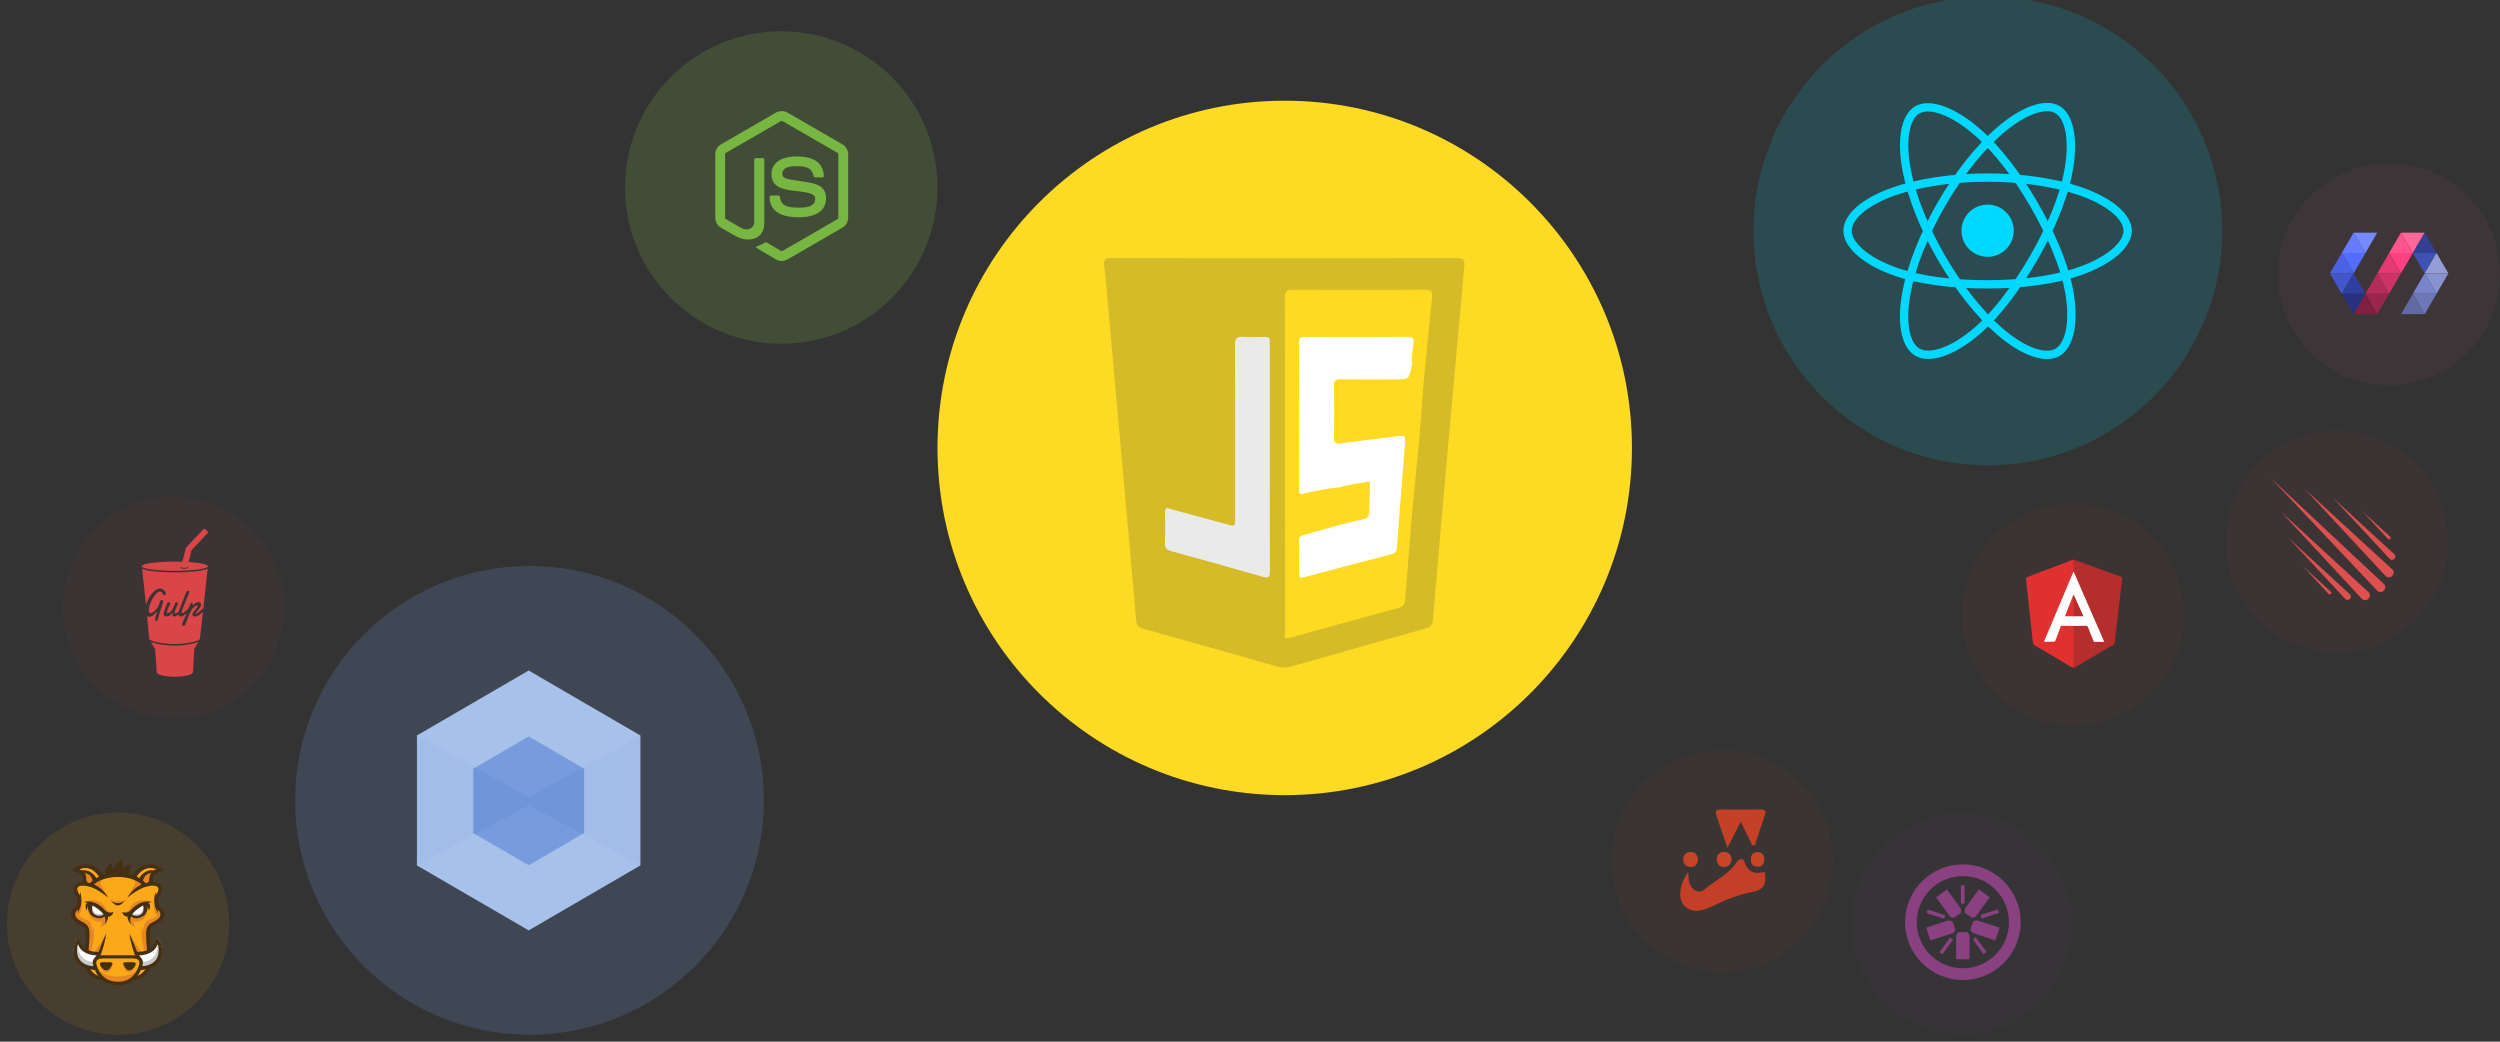 <?xml version="1.0" encoding="UTF-8" standalone="no"?>
<svg width="720px" height="300px" viewBox="0 0 720 300" version="1.1" xmlns="http://www.w3.org/2000/svg" xmlns:xlink="http://www.w3.org/1999/xlink" xmlns:sketch="http://www.bohemiancoding.com/sketch/ns">
    <rect x="0" y="0" width="720" height="300" fill="#333333" stroke="none"/>
    <!-- Generator: Sketch 3.4.4 (17249) - http://www.bohemiancoding.com/sketch -->
    <title>tech-logos</title>
    <desc>Created with Sketch.</desc>
    <defs></defs>
    <g id="About" stroke="none" stroke-width="1" fill="none" fill-rule="evenodd" sketch:type="MSPage">
        <g id="tech-logos" sketch:type="MSArtboardGroup">
            <g id="node" sketch:type="MSLayerGroup" transform="translate(180, 9)" fill="#78B642">
                <circle id="Oval-51" fill-opacity="0.2" sketch:type="MSShapeGroup" cx="45" cy="45" r="45"></circle>
                <g id="Fill-7-+-Fill-8" transform="translate(26, 23)" sketch:type="MSShapeGroup">
                    <path d="M19.133,43.159 C18.555,43.159 17.98,43.009 17.475,42.715 L12.194,39.591 C11.405,39.15 11.79,38.994 12.05,38.903 C13.103,38.538 13.315,38.454 14.438,37.818 C14.555,37.752 14.71,37.776 14.831,37.847 L18.887,40.256 C19.035,40.338 19.242,40.338 19.378,40.256 L35.193,31.127 C35.341,31.042 35.435,30.874 35.435,30.699 L35.435,12.446 C35.435,12.269 35.341,12.1 35.19,12.01 L19.38,2.89 C19.234,2.804 19.04,2.804 18.892,2.89 L3.086,12.013 C2.933,12.1 2.836,12.273 2.836,12.446 L2.836,30.699 C2.836,30.874 2.933,31.038 3.085,31.122 L7.418,33.624 C9.769,34.8 11.209,33.416 11.209,32.025 L11.209,14.003 C11.209,13.749 11.414,13.549 11.668,13.549 L13.674,13.549 C13.924,13.549 14.131,13.749 14.131,14.003 L14.131,32.025 C14.131,35.163 12.424,36.962 9.449,36.962 C8.534,36.962 7.815,36.962 5.806,35.972 L1.658,33.584 C0.633,32.992 0,31.884 0,30.699 L0,12.446 C0,11.261 0.633,10.153 1.658,9.564 L17.475,0.425 C18.475,-0.142 19.805,-0.142 20.798,0.425 L36.613,9.564 C37.638,10.156 38.274,11.261 38.274,12.446 L38.274,30.699 C38.274,31.884 37.638,32.988 36.613,33.584 L20.798,42.715 C20.292,43.009 19.719,43.159 19.133,43.159" id="Fill-7"></path>
                    <path d="M24.019,30.585 C17.097,30.585 15.647,27.407 15.647,24.743 C15.647,24.489 15.851,24.287 16.104,24.287 L18.15,24.287 C18.378,24.287 18.568,24.451 18.604,24.675 C18.912,26.756 19.834,27.807 24.019,27.807 C27.35,27.807 28.769,27.054 28.769,25.285 C28.769,24.266 28.366,23.51 23.189,23.003 C18.861,22.575 16.185,21.619 16.185,18.156 C16.185,14.965 18.875,13.062 23.384,13.062 C28.451,13.062 30.958,14.821 31.275,18.595 C31.287,18.724 31.242,18.849 31.156,18.946 C31.068,19.037 30.947,19.092 30.821,19.092 L28.767,19.092 C28.555,19.092 28.366,18.94 28.323,18.734 C27.831,16.544 26.633,15.844 23.384,15.844 C19.746,15.844 19.324,17.111 19.324,18.061 C19.324,19.212 19.823,19.547 24.734,20.196 C29.594,20.839 31.903,21.748 31.903,25.164 C31.903,28.611 29.029,30.585 24.019,30.585" id="Fill-8"></path>
                </g>
            </g>
            <g id="react" sketch:type="MSLayerGroup" transform="translate(505, -1)">
                <circle id="Oval-51" fill-opacity="0.15" fill="#00D8FF" sketch:type="MSShapeGroup" cx="67.5" cy="67.5" r="67.5"></circle>
                <g id="Layer_2" transform="translate(27, 31.5)" sketch:type="MSShapeGroup">
                    <ellipse id="Oval" fill="#00D8FF" cx="40.429" cy="35.944" rx="7.525" ry="7.525"></ellipse>
                    <path d="M40.429,20.644 C50.533,20.644 59.919,22.094 66.995,24.53 C75.522,27.466 80.764,31.915 80.764,35.944 C80.764,40.143 75.208,44.87 66.052,47.903 C59.129,50.197 50.02,51.394 40.429,51.394 C30.596,51.394 21.285,50.27 14.286,47.878 C5.429,44.851 0.094,40.063 0.094,35.944 C0.094,31.948 5.1,27.533 13.506,24.602 C20.61,22.125 30.227,20.644 40.429,20.644 L40.429,20.644 Z" id="Shape" stroke="#00D8FF" stroke-width="2.4"></path>
                    <path d="M27.11,28.338 C32.158,19.586 38.103,12.18 43.748,7.266 C50.551,1.346 57.024,-0.972 60.515,1.041 C64.152,3.138 65.471,10.313 63.525,19.76 C62.053,26.903 58.54,35.392 53.748,43.7 C48.836,52.218 43.211,59.723 37.642,64.591 C30.595,70.751 23.782,72.98 20.214,70.923 C16.752,68.926 15.428,62.385 17.089,53.638 C18.492,46.247 22.014,37.176 27.11,28.338 L27.11,28.338 Z" id="Shape" stroke="#00D8FF" stroke-width="2.4"></path>
                    <path d="M27.123,43.722 C22.061,34.978 18.613,26.129 17.176,18.784 C15.445,9.934 16.669,3.168 20.156,1.149 C23.79,-0.954 30.664,1.486 37.877,7.89 C43.33,12.732 48.93,20.016 53.735,28.316 C58.662,36.826 62.355,45.447 63.791,52.703 C65.608,61.885 64.137,68.901 60.573,70.964 C57.114,72.967 50.785,70.847 44.037,65.04 C38.335,60.133 32.235,52.552 27.123,43.722 L27.123,43.722 Z" id="Shape" stroke="#00D8FF" stroke-width="2.4"></path>
                </g>
            </g>
            <g id="js" sketch:type="MSLayerGroup" transform="translate(270, 29)">
                <circle id="Oval-51" fill="#FDDA23" sketch:type="MSShapeGroup" cx="100" cy="100" r="100"></circle>
                <g id="js-logo" transform="translate(47.778, 44.444)" sketch:type="MSShapeGroup">
                    <path d="M52.046,0.914 C68.597,0.916 85.147,0.944 101.697,0.878 C103.528,0.87 104.13,1.242 103.948,3.218 C101.657,28.167 99.439,53.124 97.22,78.08 C96.46,86.624 95.732,95.172 95.022,103.721 C94.75,106.994 94.787,106.979 91.6,107.877 C79.07,111.411 66.54,114.946 54.022,118.521 C52.666,118.908 51.422,118.911 50.062,118.523 C37.219,114.855 24.366,111.216 11.499,107.629 C10.127,107.246 9.555,106.668 9.428,105.17 C8.329,92.213 7.129,79.265 5.968,66.313 C4.49,49.835 3.025,33.356 1.548,16.878 C1.135,12.267 0.772,7.651 0.239,3.054 C0.041,1.35 0.435,0.866 2.192,0.873 C18.81,0.939 35.428,0.912 52.046,0.914" id="Fill-4" fill="#D6BB29"></path>
                    <path d="M52.305,60.286 C52.305,44.279 52.337,28.271 52.263,12.264 C52.254,10.426 52.789,9.994 54.556,10.004 C67.239,10.078 79.923,10.081 92.606,10.002 C94.432,9.991 94.802,10.679 94.64,12.27 C93.814,20.412 92.979,28.554 92.239,36.705 C91.738,42.234 91.451,47.783 90.955,53.312 C90.357,59.981 89.6,66.635 88.988,73.303 C88.506,78.561 88.141,83.831 87.722,89.095 C87.449,92.537 87.162,95.977 86.902,99.42 C86.815,100.585 86.265,101.272 85.122,101.584 C74.634,104.448 64.145,107.31 53.672,110.231 C51.596,110.81 52.334,109.277 52.332,108.513 C52.296,93.391 52.305,78.269 52.305,63.147 L52.305,60.286" id="Fill-6" fill="#FEDA22"></path>
                    <path d="M18.537,72.937 C24.161,74.462 29.785,75.98 35.406,77.514 C37.95,78.208 37.949,78.221 37.949,75.57 C37.95,59.015 37.983,42.46 37.904,25.906 C37.894,23.976 38.458,23.426 40.303,23.564 C42.395,23.72 44.507,23.627 46.609,23.589 C47.555,23.572 48.015,23.91 47.924,24.894 C47.893,25.232 47.92,25.575 47.92,25.916 C47.92,47.58 47.895,69.245 47.964,90.908 C47.97,92.887 47.493,93.139 45.701,92.62 C37.039,90.113 28.349,87.698 19.651,85.317 C18.273,84.941 17.628,84.416 17.715,82.844 C17.864,80.127 17.741,77.396 17.768,74.672 C17.774,74.095 17.513,73.432 18.108,72.961 C18.516,76.47 18.382,79.985 18.319,83.224 C18.636,79.988 18.068,76.447 18.537,72.937" id="Fill-8" fill="#EAEAEA"></path>
                    <path id="Fill-10" fill="#D2B82A" d="M51.848,10.584 L51.848,109.655 C51.78,109.655 51.712,109.655 51.645,109.655 L51.645,10.501 L51.848,10.584 Z"></path>
                    <path d="M18.537,72.937 C19.495,73.648 18.499,74.353 18.486,75.057 C18.441,77.664 19.032,80.264 18.555,82.879 C18.475,83.323 18.746,83.831 18.538,84.33 C17.987,80.567 18.204,76.754 18.108,72.961 C18.234,72.644 18.38,72.7 18.537,72.937" id="Fill-12" fill="#EBECF0"></path>
                    <path d="M68.467,66.821 C64.654,67.209 60.9,67.926 57.182,68.844 C56.596,69.313 56.342,68.934 56.159,68.428 C55.897,67.706 55.98,66.948 55.98,66.204 C55.975,52.806 55.974,39.409 55.979,26.011 C55.979,23.335 55.99,23.334 58.658,23.334 C68.275,23.333 77.891,23.381 87.506,23.291 C89.259,23.275 89.778,23.841 89.561,25.476 C89.287,27.542 89.322,29.644 88.885,31.694 C88.852,31.754 88.803,31.811 88.791,31.875 C88.047,35.828 88.047,35.828 83.851,35.828 C78.628,35.828 73.404,35.866 68.181,35.802 C66.851,35.786 66.414,36.196 66.432,37.547 C66.499,42.587 66.499,47.63 66.434,52.671 C66.416,54.07 66.881,54.44 68.221,54.261 C73.595,53.543 78.979,52.896 84.36,52.231 C86.998,51.905 87.048,51.916 86.851,54.489 C86.086,64.468 85.27,74.442 84.523,84.423 C84.441,85.525 83.963,85.923 82.973,86.179 C74.571,88.35 66.175,90.547 57.792,92.79 C56.691,93.084 56.318,92.883 56.334,91.724 C56.376,88.59 56.391,85.455 56.327,82.322 C56.304,81.154 56.907,80.844 57.864,80.586 C61.457,79.618 65.032,78.581 68.614,77.571 C70.422,76.852 72.328,76.485 74.217,76.083 C75.464,75.818 76.147,75.306 76.334,73.907 C76.571,72.135 76.454,70.375 76.549,68.612 C76.588,67.887 76.293,67.117 76.784,66.44 C76.78,66.171 76.776,65.903 76.773,65.635 C74.848,65.399 73.029,66.099 71.174,66.385 C70.284,66.522 69.33,66.461 68.467,66.821" id="Fill-14" fill="#FEFEFE"></path>
                    <path d="M88.885,31.694 C88.776,29.647 89.019,27.621 89.305,25.606 C89.508,24.182 89.224,23.554 87.556,23.568 C77.741,23.646 67.926,23.625 58.11,23.584 C56.845,23.578 56.321,23.862 56.325,25.267 C56.371,39.271 56.352,53.276 56.354,67.28 C56.354,67.943 56.195,68.702 57.181,68.844 C56.495,69.649 56.149,69.312 55.952,68.474 C55.67,67.966 55.783,67.411 55.783,66.877 C55.777,52.963 55.777,39.048 55.783,25.134 C55.784,24.601 55.661,24.044 55.967,23.542 C56.492,22.907 57.218,23.132 57.868,23.131 C67.832,23.118 77.796,23.161 87.759,23.085 C89.415,23.072 89.872,23.606 89.791,25.184 C89.678,27.389 89.757,29.602 88.885,31.694" id="Fill-16" fill="#FEDB27"></path>
                    <path id="Fill-18" fill="#FED915" d="M55.967,23.542 C55.962,38.52 55.958,53.497 55.953,68.474 C55.303,67.863 55.581,67.068 55.581,66.356 C55.564,52.789 55.564,39.222 55.58,25.654 C55.581,24.943 55.305,24.146 55.967,23.542"></path>
                    <path d="M67.368,36.251 L87.849,36.251 C87.85,36.508 87.85,36.766 87.851,37.023 L67.374,37.023 C67.144,36.768 67.138,36.51 67.368,36.251" id="Fill-20" fill="#FED917"></path>
                    <path d="M76.784,66.44 C76.702,69.016 76.62,71.593 76.536,74.17 C76.508,75.032 76.35,75.748 75.305,75.977 C73.066,76.466 70.843,77.034 68.613,77.571 C70.227,76.319 72.26,76.397 74.093,75.848 C75.195,75.517 75.846,75.176 76.029,73.761 C76.256,72.005 76.25,70.267 76.336,68.52 C76.371,67.81 76.06,67.006 76.784,66.44" id="Fill-22" fill="#FEDB2D"></path>
                    <path id="Fill-24" fill="#FDD80D" d="M67.368,36.251 C67.37,36.508 67.372,36.766 67.374,37.023 L67.374,53.672 C66.919,53.611 66.974,53.085 66.974,52.619 C66.969,47.457 66.971,42.295 66.971,37.133 C66.972,36.78 67.06,36.466 67.368,36.251"></path>
                    <path id="Fill-26" fill="#FED914" d="M55.67,92.605 L55.67,81.268 C55.726,81.268 55.782,81.267 55.838,81.266 L55.838,92.602 C55.782,92.603 55.726,92.604 55.67,92.605"></path>
                    <path d="M68.467,66.821 C70.964,65.983 73.594,65.803 76.153,65.265 C76.439,65.205 76.666,65.342 76.773,65.635 C74.014,66.098 71.304,66.911 68.467,66.821" id="Fill-28" fill="#FEDB2D"></path>
                    <path id="Fill-30" fill="#EBEDF5" d="M38.58,77.797 L38.58,24.371 L38.783,24.371 L38.783,77.821 C38.716,77.813 38.648,77.805 38.58,77.797"></path>
                </g>
            </g>
            <g id="angular" sketch:type="MSLayerGroup" transform="translate(565, 145)">
                <circle id="Oval-51" fill-opacity="0.05" fill="#E13030" sketch:type="MSShapeGroup" cx="32" cy="32" r="32"></circle>
                <g id="Angular-Copy" transform="translate(18.489, 15.644)" sketch:type="MSShapeGroup">
                    <path d="M13.686,0.523 C14.957,0.896 16.183,1.4 17.428,1.849 C20.833,3.077 24.233,4.318 27.635,5.553 C27.641,5.603 27.646,5.652 27.652,5.702 C27.673,5.749 27.683,5.799 27.682,5.851 C27.675,6.832 27.491,7.796 27.39,8.767 C27.274,9.881 27.127,10.992 26.994,12.103 C26.831,13.458 26.686,14.815 26.511,16.168 C26.452,16.623 26.396,17.08 26.368,17.54 C26.225,18.374 26.157,19.218 26.057,20.057 C25.927,21.153 25.795,22.25 25.668,23.346 C25.626,23.702 25.603,24.06 25.546,24.415 C25.505,24.672 25.432,24.886 25.212,25.032 C23.441,26.022 21.707,27.077 19.96,28.111 C19.53,28.365 19.097,28.616 18.67,28.877 C17.236,29.699 15.822,30.554 14.401,31.397 C14.242,31.492 14.085,31.589 13.911,31.656 C13.752,31.716 13.631,31.694 13.585,31.505 C13.542,31.319 13.549,31.131 13.549,30.944 C13.548,27.412 13.548,23.88 13.549,20.348 C13.549,20.146 13.537,19.944 13.593,19.747 C13.675,19.521 13.873,19.525 14.056,19.523 C15.141,19.515 16.225,19.525 17.31,19.517 C17.672,19.515 17.844,19.709 17.971,20.017 C18.452,21.189 18.923,22.365 19.397,23.539 C19.624,24.102 19.622,24.104 20.204,24.105 C20.76,24.106 21.317,24.108 21.873,24.104 C22.325,24.102 22.355,24.061 22.166,23.635 C21.482,22.096 20.816,20.55 20.142,19.007 C18.812,15.961 17.48,12.915 16.154,9.867 C15.367,8.059 14.569,6.257 13.792,4.445 C13.73,4.299 13.668,4.154 13.617,4.003 C13.488,2.934 13.565,1.862 13.569,0.792 C13.57,0.69 13.614,0.598 13.686,0.523" id="Fill-31" fill="#B52D2D"></path>
                    <path d="M13.686,19.628 C13.686,23.635 13.686,27.642 13.685,31.648 C13.651,31.676 13.613,31.688 13.569,31.684 C12.715,31.318 11.959,30.776 11.158,30.315 C9.442,29.327 7.76,28.28 6.035,27.306 C4.945,26.635 3.839,25.99 2.737,25.34 C2.505,25.203 2.253,25.097 2.073,24.882 C1.892,24.037 1.856,23.175 1.751,22.321 C1.566,20.826 1.427,19.325 1.263,17.827 C1.131,16.629 1.002,15.43 0.878,14.23 C0.732,12.803 0.553,11.378 0.407,9.951 C0.269,8.609 0.078,7.272 0.011,5.923 C0.002,5.842 0.021,5.768 0.069,5.702 C1.298,5.137 2.582,4.713 3.842,4.23 C6.967,3.032 10.098,1.851 13.226,0.661 C13.33,0.622 13.429,0.565 13.53,0.516 C13.582,0.518 13.634,0.52 13.686,0.523 C13.686,1.529 13.685,2.534 13.686,3.54 C13.686,3.712 13.664,3.887 13.763,4.043 C12.144,7.874 10.536,11.71 8.92,15.542 C7.801,18.195 6.695,20.853 5.565,23.501 C5.531,23.58 5.502,23.662 5.468,23.741 C5.35,24.009 5.447,24.095 5.722,24.11 C6.495,24.15 7.258,23.995 8.028,24.01 C8.298,24.016 8.375,23.802 8.452,23.593 C8.891,22.405 9.357,21.226 9.783,20.033 C9.915,19.665 10.109,19.505 10.502,19.513 C11.415,19.532 12.328,19.517 13.242,19.521 C13.396,19.522 13.559,19.502 13.686,19.628" id="Fill-39" fill="#E13030"></path>
                    <path d="M13.686,19.628 C12.56,19.62 11.434,19.621 10.308,19.598 C10.048,19.593 10.007,19.76 9.942,19.933 C9.459,21.222 8.97,22.51 8.499,23.803 C8.415,24.035 8.319,24.154 8.057,24.156 C7.216,24.161 6.375,24.171 5.536,24.218 C5.067,24.245 5.225,24.02 5.321,23.794 C6.751,20.397 8.182,17.001 9.612,13.605 C10.909,10.526 12.205,7.447 13.508,4.37 C13.561,4.247 13.527,4.029 13.763,4.043 C14.495,5.74 15.22,7.439 15.958,9.133 C18.071,13.982 20.189,18.828 22.304,23.676 C22.372,23.831 22.432,23.991 22.52,24.21 C21.549,24.21 20.618,24.209 19.687,24.21 C19.487,24.211 19.48,24.036 19.431,23.915 C18.911,22.641 18.379,21.372 17.892,20.085 C17.744,19.696 17.546,19.583 17.149,19.595 C15.995,19.63 14.84,19.62 13.686,19.628" id="Fill-45" fill="#FEFEFE"></path>
                    <path d="M13.686,10.641 C14.064,11.176 14.261,11.801 14.534,12.389 C15.211,13.85 15.869,15.321 16.563,16.85 L13.686,16.85 C13.539,16.701 13.551,16.508 13.55,16.323 C13.545,14.696 13.546,13.069 13.55,11.443 C13.551,11.17 13.585,10.898 13.686,10.641" id="Fill-81" fill="#B52D2D"></path>
                    <path d="M13.686,10.641 C13.686,12.711 13.686,14.78 13.686,16.85 L11.214,16.85 C11.528,16.044 11.833,15.261 12.139,14.477 C12.6,13.291 13.06,12.104 13.528,10.92 C13.566,10.824 13.554,10.686 13.686,10.641" id="Fill-83" fill="#E13030"></path>
                </g>
            </g>
            <g id="polymer" sketch:type="MSLayerGroup" transform="translate(656, 47)">
                <circle id="Oval-51" fill-opacity="0.05" fill="#FF538E" sketch:type="MSShapeGroup" cx="32" cy="32" r="32"></circle>
                <g id="logo" transform="translate(15, 20)" sketch:type="MSShapeGroup">
                    <g id="Layer_1">
                        <path d="M20.48,0 L23.893,5.867 L27.307,0 L20.48,0 Z" id="Shape" fill="#FF669A"></path>
                        <path d="M17.067,5.867 L20.48,0 L23.893,5.867 L17.067,5.867 Z" id="Shape" fill="#FF538E"></path>
                        <path d="M17.067,5.867 L20.48,11.733 L23.893,5.867 L17.067,5.867 Z" id="Shape" fill="#FF4081"></path>
                        <path d="M13.653,11.733 L17.067,5.867 L20.48,11.733 L13.653,11.733 Z" id="Shape" fill="#E53974"></path>
                        <path d="M13.653,11.733 L17.067,17.6 L20.48,11.733 L13.653,11.733 Z" id="Shape" fill="#CC3367"></path>
                        <path d="M10.24,17.6 L13.653,11.733 L17.067,17.6 L10.24,17.6 Z" id="Shape" fill="#B22D5A"></path>
                        <path d="M10.24,17.6 L13.653,23.467 L17.067,17.6 L10.24,17.6 Z" id="Shape" fill="#99264D"></path>
                        <path d="M6.827,23.467 L10.24,17.6 L13.653,23.467 L6.827,23.467 Z" id="Shape" fill="#7F2040"></path>
                        <path d="M6.827,0 L10.24,5.867 L13.653,0 L6.827,0 Z" id="Shape" fill="#758AFE"></path>
                        <path d="M3.413,5.867 L6.827,0 L10.24,5.867 L3.413,5.867 Z" id="Shape" fill="#657CFE"></path>
                        <path d="M3.413,5.867 L6.827,11.733 L10.24,5.867 L3.413,5.867 Z" id="Shape" fill="#536DFE"></path>
                        <path d="M0,11.733 L3.413,5.867 L6.827,11.733 L0,11.733 Z" id="Shape" fill="#4B62E4"></path>
                        <path d="M0,11.733 L3.413,17.6 L6.827,11.733 L0,11.733 Z" id="Shape" fill="#4257CB"></path>
                        <path d="M10.24,17.6 L6.827,11.733 L3.413,17.6 L10.24,17.6 Z" id="Shape" fill="#303F9F"></path>
                        <path d="M10.24,17.6 L6.827,23.467 L3.413,17.6 L10.24,17.6 Z" id="Shape" fill="#26327F"></path>
                        <path d="M30.72,5.867 L27.307,0 L23.893,5.867 L30.72,5.867 Z" id="Shape" fill="#324191"></path>
                        <path d="M30.72,5.867 L27.307,11.733 L23.893,5.867 L30.72,5.867 Z" id="Shape" fill="#3F51B5"></path>
                        <path d="M27.307,11.733 L30.72,5.867 L34.133,11.733 L27.307,11.733 Z" id="Shape" fill="#949ED5"></path>
                        <path d="M27.307,11.733 L30.72,17.6 L34.133,11.733 L27.307,11.733 Z" id="Shape" fill="#8792D0"></path>
                        <path d="M23.893,17.6 L27.307,11.733 L30.72,17.6 L23.893,17.6 Z" id="Shape" fill="#7986CB"></path>
                        <path d="M23.893,17.6 L27.307,23.467 L30.72,17.6 L23.893,17.6 Z" id="Shape" fill="#6D78B6"></path>
                        <path d="M20.48,23.467 L23.893,17.6 L27.307,23.467 L20.48,23.467 Z" id="Shape" fill="#616BA2"></path>
                    </g>
                </g>
            </g>
            <g id="meteor" sketch:type="MSLayerGroup" transform="translate(641, 124)" fill="#DE4F4F">
                <circle id="Oval-51" fill-opacity="0.05" sketch:type="MSShapeGroup" cx="32" cy="32" r="32"></circle>
                <g id="logo" transform="translate(12.8, 13.511)" sketch:type="MSShapeGroup">
                    <g id="meteor-logo">
                        <g id="svg2">
                            <g id="g6" transform="translate(0.162, 0.162)">
                                <path d="M0.062,0.061 L30.757,32.539 C30.757,32.539 31.803,33.276 32.603,32.417 C33.402,31.557 32.787,30.698 32.787,30.698 L0.062,0.061 L0.062,0.061 L0.062,0.061 Z" id="path8"></path>
                                <path d="M9.781,3.131 L33.156,28.303 C33.156,28.303 34.202,29.04 35.002,28.18 C35.801,27.321 35.186,26.461 35.186,26.461 L9.781,3.131 L9.781,3.131 L9.781,3.131 Z" id="path10"></path>
                                <path d="M2.953,9.7 L26.328,34.873 C26.328,34.873 27.374,35.609 28.174,34.75 C28.973,33.89 28.358,33.031 28.358,33.031 L2.953,9.7 L2.953,9.7 L2.953,9.7 Z" id="path12"></path>
                                <path d="M17.997,5.771 L34.328,23.357 C34.328,23.357 35.059,23.872 35.618,23.272 C36.176,22.671 35.746,22.071 35.746,22.071 L17.997,5.771 L17.997,5.771 L17.997,5.771 Z" id="path14"></path>
                                <path d="M5.202,17.313 L21.533,34.9 C21.533,34.9 22.264,35.414 22.823,34.814 C23.381,34.213 22.951,33.613 22.951,33.613 L5.202,17.313 L5.202,17.313 L5.202,17.313 Z" id="path16"></path>
                                <path d="M26.39,9.578 L33.791,17.573 C33.791,17.573 34.153,17.814 34.429,17.532 C34.706,17.251 34.493,16.97 34.493,16.97 L26.39,9.578 L26.39,9.578 L26.39,9.578 Z" id="path18"></path>
                                <path d="M9.289,25.418 L16.69,33.413 C16.69,33.413 17.052,33.654 17.328,33.372 C17.605,33.091 17.392,32.81 17.392,32.81 L9.289,25.418 L9.289,25.418 L9.289,25.418 Z" id="path20"></path>
                            </g>
                        </g>
                    </g>
                </g>
            </g>
            <g id="webpack" sketch:type="MSLayerGroup" transform="translate(85, 163)">
                <circle id="Oval-51" fill-opacity="0.2" fill="#6F95DB" sketch:type="MSShapeGroup" cx="67.5" cy="67.5" r="67.5"></circle>
                <g transform="translate(35, 30)" id="Group" sketch:type="MSShapeGroup">
                    <g>
                        <path d="M32.258,0.116 L0.075,18.825 L0.075,56.244 L32.258,74.953 L64.441,56.244 L64.441,18.825 L32.258,0.116 Z" id="Shape" fill="#A2BDE9"></path>
                        <path d="M32.258,19.094 L16.299,28.372 L16.299,46.928 L32.258,56.206 L48.218,46.928 L48.218,28.372 L32.258,19.094 Z" id="Shape" fill="#6F95DB"></path>
                        <path d="M32.25,0 L0,18.837 L32.25,36.518 L64.5,18.952 L32.25,0 Z" id="Shape" fill-opacity="0.06" fill="#FFFFFF"></path>
                        <path d="M32.25,38.945 L0,56.163 L32.25,74.884 L64.385,56.048 L32.25,38.945 Z" id="Shape" fill-opacity="0.06" fill="#FFFFFF"></path>
                    </g>
                </g>
            </g>
            <g id="gulp" sketch:type="MSLayerGroup" transform="translate(18, 143)" fill="#DA4648">
                <circle id="Oval-51" fill-opacity="0.05" sketch:type="MSShapeGroup" cx="32" cy="32" r="32"></circle>
                <g transform="translate(22.756, 9.244)" id="Page-1" sketch:type="MSShapeGroup">
                    <g>
                        <g>
                            <g id="gulp">
                                <g id="Gulp-Logo">
                                    <path d="M9.514,33.684 C7.038,33.684 5.124,33.31 4.204,33.086 C3.574,32.933 3.069,32.775 2.685,32.613 L3.913,34.726 L4.393,41.327 C4.393,42.067 6.726,42.667 9.604,42.667 C12.483,42.667 14.816,42.067 14.816,41.327 L15.196,34.654 L16.358,32.607 C15.972,32.771 15.462,32.932 14.825,33.086 C13.905,33.31 11.991,33.684 9.514,33.684 L9.514,33.684 Z M16.397,12.204 C14.58,12.46 12.167,12.601 9.604,12.601 C7.042,12.601 4.629,12.46 2.811,12.204 C1.911,12.078 1.199,11.928 0.694,11.76 C0.574,11.72 0.37,11.652 0.173,11.543 L1.3,21.985 C1.352,21.806 1.41,21.626 1.475,21.447 C1.607,21.08 1.76,20.722 1.933,20.371 C2.107,20.021 2.296,19.69 2.501,19.378 C2.705,19.067 2.922,18.78 3.153,18.517 C3.384,18.255 3.62,18.03 3.863,17.841 C4.106,17.652 4.351,17.504 4.598,17.398 C4.846,17.291 5.091,17.238 5.334,17.238 C5.613,17.238 5.884,17.315 6.145,17.469 C6.407,17.623 6.651,17.873 6.878,18.218 C6.931,18.295 6.964,18.373 6.977,18.451 C6.991,18.53 6.998,18.605 6.998,18.674 C6.998,18.839 6.959,18.97 6.881,19.065 C6.802,19.16 6.709,19.208 6.602,19.208 C6.503,19.208 6.412,19.156 6.327,19.051 C6.243,18.947 6.148,18.797 6.044,18.603 C5.945,18.427 5.837,18.299 5.719,18.22 C5.6,18.142 5.472,18.102 5.334,18.102 C5.119,18.102 4.889,18.192 4.645,18.372 C4.4,18.551 4.158,18.789 3.918,19.084 C3.679,19.379 3.449,19.717 3.229,20.096 C3.009,20.476 2.815,20.865 2.646,21.263 C2.477,21.661 2.342,22.053 2.242,22.44 C2.143,22.827 2.093,23.175 2.093,23.483 C2.093,23.585 2.1,23.691 2.113,23.799 C2.127,23.907 2.153,24.005 2.192,24.094 C2.23,24.182 2.282,24.254 2.348,24.311 C2.415,24.368 2.498,24.396 2.6,24.396 C2.713,24.396 2.842,24.357 2.987,24.28 C3.131,24.204 3.281,24.103 3.436,23.978 C3.592,23.853 3.748,23.712 3.905,23.554 C4.061,23.397 4.207,23.237 4.342,23.076 C4.478,22.914 4.598,22.759 4.702,22.611 C4.807,22.462 4.885,22.333 4.937,22.223 L5.366,20.93 C5.418,20.791 5.487,20.692 5.571,20.633 C5.656,20.574 5.743,20.545 5.832,20.545 C5.875,20.545 5.918,20.552 5.961,20.567 C6.004,20.581 6.042,20.604 6.076,20.636 C6.11,20.667 6.137,20.707 6.157,20.757 C6.177,20.806 6.187,20.864 6.187,20.93 C6.187,21.106 6.171,21.271 6.141,21.425 C6.11,21.579 6.071,21.729 6.023,21.876 C5.975,22.023 5.922,22.171 5.864,22.319 C5.806,22.468 5.749,22.623 5.693,22.784 C5.681,22.802 5.659,22.86 5.626,22.957 C5.594,23.055 5.555,23.177 5.509,23.323 C5.463,23.47 5.413,23.634 5.359,23.816 C5.305,23.997 5.25,24.182 5.193,24.371 C5.136,24.56 5.082,24.745 5.03,24.927 C4.977,25.109 4.93,25.273 4.889,25.419 C4.847,25.566 4.813,25.689 4.785,25.788 C4.757,25.887 4.741,25.946 4.734,25.964 C4.719,26.023 4.694,26.088 4.661,26.159 C4.627,26.231 4.587,26.299 4.541,26.363 C4.495,26.427 4.444,26.48 4.389,26.522 C4.333,26.565 4.276,26.586 4.218,26.586 C4.12,26.586 4.048,26.553 4.004,26.487 C3.959,26.421 3.937,26.3 3.937,26.124 L3.937,26.047 C3.937,26.021 3.938,25.993 3.941,25.964 C3.944,25.905 3.967,25.795 4.011,25.634 C4.054,25.473 4.105,25.29 4.165,25.087 C4.225,24.883 4.29,24.672 4.359,24.454 C4.428,24.236 4.49,24.04 4.545,23.868 C4.382,24.051 4.206,24.234 4.015,24.415 C3.825,24.597 3.629,24.76 3.43,24.905 C3.23,25.05 3.028,25.168 2.826,25.26 C2.623,25.352 2.428,25.397 2.24,25.397 C2.025,25.397 1.84,25.35 1.684,25.254 C1.656,25.237 1.63,25.218 1.604,25.198 L2.23,31.818 C2.394,32.23 5.465,33.242 9.514,33.242 C13.566,33.242 16.638,32.229 16.799,31.818 L17.699,23.947 C17.624,24.016 17.552,24.083 17.483,24.149 C17.224,24.391 16.981,24.599 16.752,24.773 C16.523,24.947 16.299,25.082 16.081,25.177 C15.862,25.273 15.629,25.32 15.38,25.32 C15.146,25.32 14.966,25.269 14.838,25.166 C14.711,25.064 14.647,24.923 14.647,24.743 L14.647,24.701 C14.647,24.689 14.648,24.673 14.652,24.655 C14.664,24.545 14.712,24.418 14.795,24.275 C14.877,24.132 14.977,23.983 15.094,23.829 C15.211,23.675 15.335,23.519 15.468,23.362 C15.6,23.204 15.722,23.055 15.834,22.913 C15.946,22.772 16.039,22.643 16.113,22.525 C16.187,22.408 16.224,22.313 16.224,22.239 C16.224,22.195 16.208,22.161 16.178,22.135 C16.147,22.109 16.096,22.096 16.026,22.096 C15.903,22.096 15.776,22.128 15.645,22.193 C15.514,22.257 15.385,22.343 15.258,22.451 C15.13,22.559 15.006,22.683 14.884,22.823 C14.763,22.962 14.649,23.107 14.543,23.257 C14.437,23.408 14.34,23.559 14.253,23.711 C14.165,23.863 14.091,24.004 14.029,24.132 C14.011,24.172 13.985,24.229 13.951,24.302 C13.917,24.376 13.88,24.459 13.84,24.55 C13.8,24.642 13.758,24.736 13.713,24.833 C13.669,24.931 13.628,25.022 13.591,25.109 C13.554,25.195 13.521,25.272 13.492,25.34 C13.463,25.407 13.442,25.454 13.43,25.48 C13.414,25.513 13.389,25.575 13.354,25.667 C13.318,25.759 13.278,25.866 13.232,25.989 C13.185,26.112 13.137,26.241 13.086,26.377 C13.036,26.512 12.988,26.641 12.943,26.762 C12.899,26.883 12.86,26.989 12.826,27.081 C12.792,27.172 12.77,27.235 12.761,27.268 C12.73,27.363 12.694,27.453 12.653,27.538 C12.611,27.622 12.564,27.696 12.51,27.761 C12.456,27.825 12.395,27.876 12.326,27.914 C12.256,27.953 12.179,27.972 12.093,27.972 C11.982,27.972 11.891,27.945 11.818,27.892 C11.746,27.839 11.71,27.737 11.71,27.587 C11.71,27.514 11.719,27.439 11.738,27.362 C11.756,27.285 11.779,27.208 11.807,27.133 C11.835,27.058 11.863,26.985 11.892,26.913 C11.921,26.842 11.948,26.773 11.973,26.707 C12.139,26.34 12.308,25.972 12.48,25.604 C12.652,25.235 12.817,24.87 12.976,24.509 C13.009,24.434 13.039,24.36 13.071,24.285 C13.061,24.294 13.052,24.304 13.043,24.313 C12.843,24.508 12.644,24.679 12.445,24.828 C12.247,24.976 12.05,25.095 11.855,25.183 C11.66,25.271 11.47,25.315 11.286,25.315 C11.16,25.315 11.055,25.295 10.97,25.254 C10.886,25.214 10.818,25.159 10.767,25.089 C10.716,25.02 10.68,24.937 10.659,24.842 C10.652,24.809 10.647,24.775 10.642,24.741 C10.588,24.783 10.534,24.825 10.479,24.864 C10.288,24.999 10.101,25.109 9.917,25.191 C9.732,25.274 9.566,25.315 9.419,25.315 C9.271,25.315 9.151,25.265 9.059,25.166 C8.967,25.067 8.921,24.899 8.921,24.66 C8.921,24.491 8.945,24.295 8.994,24.072 C8.915,24.215 8.815,24.359 8.695,24.506 C8.575,24.653 8.438,24.787 8.285,24.908 C8.131,25.029 7.959,25.127 7.768,25.202 C7.577,25.277 7.37,25.315 7.146,25.315 C7.044,25.315 6.947,25.302 6.853,25.276 C6.759,25.251 6.677,25.207 6.606,25.144 C6.535,25.082 6.479,24.998 6.436,24.894 C6.393,24.79 6.371,24.658 6.371,24.501 C6.371,24.497 6.377,24.441 6.39,24.333 C6.402,24.224 6.441,24.054 6.507,23.821 C6.573,23.588 6.675,23.286 6.814,22.916 C6.952,22.546 7.147,22.096 7.399,21.568 C7.464,21.429 7.538,21.329 7.623,21.268 C7.707,21.208 7.799,21.177 7.897,21.177 C7.94,21.177 7.985,21.184 8.031,21.197 C8.077,21.21 8.12,21.23 8.16,21.257 C8.2,21.285 8.232,21.32 8.257,21.362 C8.281,21.404 8.294,21.452 8.294,21.508 C8.294,21.544 8.289,21.579 8.28,21.612 C8.264,21.675 8.231,21.756 8.181,21.857 C8.13,21.958 8.071,22.073 8.003,22.204 C7.936,22.334 7.864,22.474 7.789,22.625 C7.713,22.775 7.644,22.931 7.579,23.092 C7.515,23.254 7.459,23.418 7.413,23.585 C7.367,23.752 7.341,23.914 7.335,24.072 C7.335,24.138 7.35,24.198 7.381,24.253 C7.412,24.308 7.462,24.335 7.533,24.335 C7.733,24.335 7.923,24.269 8.105,24.138 C8.286,24.005 8.453,23.841 8.607,23.645 C8.761,23.449 8.9,23.238 9.024,23.012 C9.149,22.787 9.253,22.581 9.336,22.393 C9.394,22.269 9.446,22.135 9.49,21.992 C9.535,21.849 9.583,21.717 9.635,21.596 C9.688,21.474 9.747,21.374 9.815,21.293 C9.883,21.212 9.967,21.172 10.069,21.172 C10.179,21.172 10.267,21.214 10.332,21.299 C10.396,21.383 10.428,21.484 10.428,21.601 C10.428,21.667 10.408,21.758 10.366,21.874 C10.324,21.989 10.272,22.121 10.209,22.27 C10.146,22.418 10.078,22.577 10.004,22.745 C9.93,22.914 9.862,23.086 9.799,23.26 C9.736,23.434 9.684,23.605 9.642,23.772 C9.601,23.938 9.58,24.094 9.58,24.236 C9.58,24.369 9.648,24.435 9.783,24.435 C9.878,24.435 9.996,24.402 10.138,24.335 C10.279,24.269 10.428,24.177 10.583,24.058 C10.621,24.028 10.66,23.997 10.699,23.964 C10.743,23.784 10.793,23.618 10.852,23.466 C10.96,23.18 11.069,22.896 11.18,22.614 C11.29,22.331 11.392,22.072 11.484,21.838 L12.881,18.289 C12.936,18.146 13.011,18.045 13.105,17.986 C13.199,17.928 13.293,17.898 13.388,17.898 C13.483,17.898 13.57,17.93 13.649,17.992 C13.727,18.054 13.766,18.155 13.766,18.295 C13.766,18.361 13.753,18.43 13.727,18.504 C13.701,18.577 13.668,18.656 13.628,18.74 C13.551,18.913 13.46,19.124 13.354,19.373 C13.248,19.622 13.134,19.894 13.012,20.187 C12.891,20.481 12.766,20.786 12.639,21.103 C12.511,21.421 12.387,21.729 12.266,22.03 C12.144,22.331 12.03,22.616 11.924,22.886 C11.818,23.155 11.727,23.389 11.65,23.587 C11.616,23.672 11.583,23.77 11.551,23.882 C11.519,23.993 11.503,24.094 11.503,24.182 C11.503,24.236 11.512,24.28 11.53,24.313 C11.549,24.347 11.584,24.363 11.636,24.363 C11.701,24.363 11.781,24.34 11.878,24.294 C11.975,24.248 12.08,24.188 12.192,24.113 C12.304,24.038 12.421,23.951 12.542,23.854 C12.664,23.757 12.784,23.656 12.904,23.552 C13.024,23.447 13.139,23.342 13.248,23.238 C13.357,23.133 13.454,23.037 13.54,22.949 C13.561,22.928 13.585,22.913 13.611,22.902 C13.663,22.746 13.711,22.593 13.752,22.443 C13.777,22.377 13.811,22.283 13.854,22.162 C13.897,22.041 13.946,21.922 14.001,21.805 C14.057,21.687 14.119,21.585 14.188,21.499 C14.257,21.413 14.332,21.37 14.412,21.37 C14.535,21.37 14.624,21.399 14.679,21.455 C14.735,21.512 14.762,21.596 14.762,21.706 C14.762,21.728 14.759,21.763 14.753,21.81 C14.747,21.858 14.739,21.908 14.73,21.962 C14.721,22.015 14.711,22.065 14.7,22.113 C14.689,22.161 14.679,22.195 14.67,22.217 C14.784,22.093 14.907,21.969 15.039,21.846 C15.171,21.723 15.308,21.612 15.449,21.513 C15.591,21.414 15.735,21.334 15.883,21.271 C16.03,21.209 16.178,21.177 16.325,21.177 C16.427,21.177 16.527,21.192 16.627,21.222 C16.727,21.251 16.816,21.294 16.894,21.351 C16.973,21.408 17.037,21.479 17.086,21.565 C17.135,21.652 17.16,21.751 17.16,21.865 C17.16,22.016 17.122,22.176 17.047,22.347 C16.971,22.517 16.877,22.689 16.763,22.861 C16.649,23.033 16.526,23.201 16.394,23.364 C16.262,23.528 16.139,23.676 16.023,23.81 C15.908,23.944 15.811,24.058 15.733,24.151 C15.654,24.245 15.613,24.308 15.61,24.341 C15.61,24.385 15.624,24.421 15.652,24.448 C15.68,24.476 15.726,24.49 15.79,24.49 C15.843,24.49 15.92,24.46 16.021,24.402 C16.122,24.343 16.264,24.241 16.447,24.096 C16.63,23.951 16.862,23.757 17.144,23.513 C17.336,23.346 17.562,23.147 17.817,22.92 L19.036,11.543 C18.84,11.652 18.635,11.72 18.515,11.76 C18.01,11.928 17.298,12.078 16.397,12.204 L16.397,12.204 Z M9.597,9.505 C4.326,9.505 0.052,10.099 0.052,10.831 C0.052,11.564 4.326,12.158 9.597,12.158 C14.869,12.158 19.142,11.564 19.142,10.831 C19.142,10.099 14.869,9.505 9.597,9.505 L9.597,9.505 Z M13.408,11.219 C13.408,11.391 12.901,11.53 12.274,11.53 C11.647,11.53 11.14,11.391 11.14,11.219 C11.14,11.047 11.647,10.908 12.274,10.908 C12.901,10.908 13.408,11.047 13.408,11.219 L13.408,11.219 Z" id="Cup"></path>
                                    <path d="M11.369,11.081 C11.364,11.09 11.361,11.1 11.361,11.109 C11.361,11.22 11.77,11.31 12.274,11.31 C12.778,11.31 13.187,11.22 13.187,11.109 L14.38,6.237 L19.123,1.191 C19.125,1.19 19.126,1.188 19.128,1.187 C19.228,1.072 19.024,0.718 18.686,0.415 C18.348,0.111 17.983,0.008 17.87,0.124 C17.869,0.125 17.868,0.126 17.867,0.126 L12.806,5.492 L11.369,11.081 L11.369,11.081 Z" id="Straw"></path>
                                </g>
                            </g>
                        </g>
                    </g>
                </g>
            </g>
            <g id="grunt" sketch:type="MSLayerGroup" transform="translate(2, 234)">
                <circle id="Oval-51" fill-opacity="0.1" fill="#FBA919" sketch:type="MSShapeGroup" cx="32" cy="32" r="32"></circle>
                <g id="grunt-logo-no-wordmark" transform="translate(12.8, 13.511)" sketch:type="MSShapeGroup">
                    <g id="Layer_1">
                        <g id="Layer_1_1_" transform="translate(5.541, 0)">
                            <g id="Group">
                                <path d="M1.835,8.802 C1.835,8.802 2.458,11.193 2.547,11.991 C2.637,12.788 0.945,14.56 0.945,15.446 C0.945,16.332 1.3,17.927 3.259,18.724 C5.219,19.521 5.485,21.559 5.485,22.799 C5.485,24.04 4.773,26.431 4.773,26.431 C4.773,26.431 4.328,32.367 6.732,33.43 C9.136,34.493 8.602,34.493 9.136,34.493 C9.67,34.493 13.587,36.088 15.902,35.468 C18.217,34.848 18.84,34.139 18.84,34.139 C18.84,34.139 21.155,34.316 21.867,32.278 C22.58,30.241 23.025,25.989 22.758,24.039 C22.49,22.09 22.134,19.522 23.737,18.635 C25.34,17.749 27.031,16.687 26.764,15.801 C26.497,14.915 25.073,13.674 25.073,13.674 C25.073,13.674 24.717,11.46 24.984,10.928 C25.25,10.396 26.853,9.067 25.963,8.093 C25.073,7.118 23.47,7.118 23.47,7.118 L21.422,7.295 C21.422,7.295 17.95,4.195 13.409,4.372 C8.869,4.549 6.019,7.295 6.019,7.295 C6.019,7.295 4.506,6.764 3.17,7.295 C1.835,7.827 1.568,7.295 1.835,8.802 L1.835,8.802 Z" id="Shape" fill="#FBA919"></path>
                                <path d="M9.971,21.992 C9.971,21.992 8.207,24.674 6.914,26.578 C6.714,26.873 8.207,26.893 8.207,26.893 L9.971,21.992 L9.971,21.992 Z" id="Shape" fill="#E78724"></path>
                                <path d="M10.81,16.43 C10.81,16.43 10.279,17.75 9.987,18.449 C9.671,19.209 8.466,19.588 8.466,19.588 C8.466,19.588 9.091,18.936 9.091,17.284 C9.091,16.592 9.99,16.316 9.99,16.316 L10.81,16.43 L10.81,16.43 Z" id="Shape" fill="#E78724"></path>
                                <path d="M10.273,17.176 C10.273,17.176 9.184,18.466 7.162,17.744 C5.14,17.022 4.933,14.442 4.933,13.719 C4.933,12.997 8.77,14.442 9.288,14.751 C9.807,15.061 10.792,16.299 10.273,17.176 L10.273,17.176 Z" id="Shape" fill="#E78724"></path>
                                <path d="M2.636,3.394 C2.636,3.394 4.502,3.033 5.747,4.013 C6.991,4.993 7.354,5.768 7.354,5.768 L5.256,7.422 C5.256,7.422 4.243,6.954 3.932,5.613 C3.621,4.271 3.828,3.652 2.636,3.394 L2.636,3.394 Z" id="Shape" fill="#E78724"></path>
                                <path d="M9.729,13.451 C8.925,12.316 7.601,11.821 6.543,11.739 C4.74,11.598 3.884,12.232 3.884,12.232 C3.884,12.232 6.837,12.357 7.688,13.469 C9.273,15.539 11.584,15.707 11.954,15.253 C11.526,15.274 11.056,15.063 10.553,14.59 C10.239,14.294 9.984,13.811 9.729,13.451 L9.729,13.451 Z" id="Shape" fill="#E78724"></path>
                                <path d="M4.744,17.464 C4.744,17.464 1.468,16.344 2.09,15.209 C2.712,14.074 2.217,13.455 2.217,13.455 C2.217,13.455 0.388,14.814 0.854,16.258 C1.141,17.145 1.621,17.787 4.26,19.018 C5.526,21.357 4.522,25.569 4.582,25.588 C4.682,25.622 6.359,24.764 6.245,20.824 C6.21,19.614 6.113,17.962 4.744,17.464 L4.744,17.464 Z" id="Shape" fill="#E78724"></path>
                                <path d="M9.037,5.413 C7.663,6.108 5.781,7.075 5.781,7.075 L6.522,7.443 C6.451,7.557 6.417,7.625 6.417,7.625 L7.178,7.969 C7.178,7.969 9.034,9.307 10.171,10.167 C9.792,9.005 8.679,7.18 8.679,7.18 C8.679,7.18 8.363,6.342 9.037,5.413 L9.037,5.413 Z" id="Shape" fill="#E78724"></path>
                                <path d="M13.601,33.721 C9.379,33.721 7.948,31.588 7.948,31.588 L8.608,33.187 C8.858,33.878 11.518,36.031 13.595,36.031" id="Shape" fill="#E78724"></path>
                                <path d="M8.411,30.146 C8.411,30.146 8.799,32.509 10.355,32.509 C11.677,32.509 12.066,30.513 12.066,30.101 L8.411,30.146 L8.411,30.146 Z" id="Shape" fill="#E78724"></path>
                                <path d="M5.822,26.583 C5.961,26.205 6.444,24.674 6.6,23.281 C6.786,21.613 6.718,19.173 6.718,19.173 C6.718,19.173 6.303,20.773 5.94,21.031 C5.578,21.289 4.903,23.043 4.903,23.043 C4.903,23.043 4.542,25.654 4.37,26.532 C4.846,26.627 5.246,26.348 5.822,26.583 L5.822,26.583 Z" id="Shape" fill="#E78724"></path>
                                <path d="M2.066,16.233 C2.066,16.233 2.947,15.923 3.207,14.014 C3.466,12.105 2.895,10.454 2.895,10.454 C2.895,10.454 2.947,13.085 2.636,13.602 C2.325,14.117 2.066,14.272 1.703,14.943 C1.34,15.614 1.858,16.026 2.066,16.233 L2.066,16.233 Z" id="Shape" fill="#E78724"></path>
                                <path id="Shape" fill="#FDC168" d="M3.118,3.846 L2.938,3.732 C2.408,3.75 3.118,3.846 3.118,3.846 L3.118,3.846 Z"></path>
                                <path d="M9.755,4.848 C9.755,4.848 8.925,4.71 8.51,4.091 C8.095,3.472 6.92,2.234 5.047,2.22 C3.174,2.206 1.32,2.715 1.32,2.715 L2.938,3.733 C3.109,3.727 3.408,3.729 3.903,3.746 C5.933,3.813 6.246,5.811 6.246,5.811 L13.401,4.831" id="Shape" fill="#FBA919"></path>
                                <path d="M10.446,15.885 C10.446,15.885 9.478,16.848 7.991,16.538 C6.505,16.229 5.606,15.575 5.537,14.44 C5.468,13.305 5.848,12.858 5.848,12.858 C5.848,12.858 7.507,13.374 8.303,14.062 C9.098,14.75 9.685,15.85 10.446,15.885 L10.446,15.885 Z" id="Shape" fill="#FFFFFF"></path>
                                <path d="M9.275,15.541 C9.275,15.541 8.435,15.922 7.497,15.611 C6.268,15.204 6.187,13.933 6.187,13.933 C6.187,13.933 5.433,16.133 7.546,16.556 C9.24,16.896 10.242,15.919 10.242,15.919 L9.275,15.541 L9.275,15.541 Z" id="Shape" fill="#C9C9C9"></path>
                                <path d="M9.871,4.381 C9.781,2.494 11.335,0.991 11.874,0.927 C11.904,1.247 11.844,2.494 12.383,2.878 C12.539,1.859 13.07,0.736 15.163,0 C14.715,1.183 15.103,2.174 15.288,2.634 C16.718,1.343 17.681,1.556 17.681,1.556 C17.681,1.556 16.688,3.262 17.076,4.381 C14.206,4.157 9.885,4.684 9.871,4.381 L9.871,4.381 Z" id="Shape" fill="#463014"></path>
                                <path d="M3.787,7.255 C3.102,6.69 3.613,6.166 3.558,5.523 C3.529,5.182 3.502,4.859 3.389,4.681 C2.759,3.691 1.272,3.391 1.257,3.388 L0.559,3.252 L1.021,2.714 C1.081,2.644 2.978,0.844 5.913,1.787 C7.966,2.446 9.486,4.68 9.542,4.77 L8.513,5.252 C8.501,5.233 7.299,3.133 5.538,2.568 C4.114,2.11 2.802,2.545 2.24,2.83 C2.837,3.068 3.618,3.5 4.089,4.24 C4.311,4.589 4.349,5.029 4.385,5.454 C4.433,6.018 4.477,6.55 4.894,6.895 L3.787,7.255 L3.787,7.255 Z" id="Shape" fill="#463014"></path>
                                <path d="M1.958,15.507 C1.958,15.507 2.821,14.443 3.076,12.371 C3.177,11.556 2.998,9.946 2.713,9.327 C2.765,10.849 2.376,12.371 2.376,12.371 C2.376,12.371 2.114,15.198 1.958,15.507 L1.958,15.507 Z" id="Shape" fill="#463014"></path>
                                <path d="M6.507,6.18 C6.507,6.178 6.23,4.976 5.464,4.37 C4.383,3.514 3.063,3.969 3.051,3.973 L2.859,3.384 C2.923,3.364 4.432,2.891 5.822,3.863 C7.22,4.841 7.388,5.727 7.403,5.825 L6.507,6.18 L6.507,6.18 Z" id="Shape" fill="#463014"></path>
                                <path d="M4.668,14.744 C4.668,14.744 4.215,14.099 4.296,13.39 C4.337,13.04 4.5,12.68 4.791,12.553 C5.332,12.316 5.572,12.927 5.572,12.927 C5.572,12.927 4.811,13.114 4.668,14.744 L4.668,14.744 Z" id="Shape" fill="#463014"></path>
                                <path d="M9.637,15.726 C9.656,15.762 9.666,15.781 9.666,15.781 C9.666,15.781 8.254,16.835 6.807,15.766 C6.033,15.192 6.106,13.775 6.343,13.173 C6.96,13.313 7.484,13.563 7.921,13.856 C7.368,13.365 6.884,13.004 6.886,12.996 L6.257,12.819 L5.036,12.402 C5.021,12.495 4.575,14.572 5.861,15.988 C6.431,16.615 9.102,18.021 10.371,15.617 L9.637,15.726 L9.637,15.726 Z" id="Shape" fill="#463014"></path>
                                <path d="M9.505,15.881 C10.3,17.085 12.305,16.397 12.271,15.124 C12.271,15.124 10.931,15.86 9.747,14.505 C9.056,13.714 6.841,11.533 3.837,12.258 C5.912,12.712 8.658,14.597 9.505,15.881 L9.505,15.881 Z" id="Shape" fill="#463014"></path>
                                <path d="M3.557,19.278 C3.748,19.388 4.422,20.083 4.423,21.122 C4.423,21.643 4.371,24.261 4.111,25.861 C4.501,26.113 4.773,26.167 5.161,26.424 C5.356,24.571 5.495,21.886 5.43,20.803 C5.356,19.567 4.691,18.738 4.074,18.384 C3.881,18.274 3.68,18.165 3.476,18.056 C2.42,17.488 1.328,16.901 1.328,15.898 C1.328,15.113 1.635,14.868 1.959,14.608 L1.994,14.58 C2.21,14.407 2.453,14.21 2.598,13.888 C2.992,13.007 3.056,10.762 2.598,10.192 C2.369,9.908 1.757,8.953 1.933,8.311 C2,8.066 2.155,7.885 2.408,7.756 C2.675,7.62 3.035,7.551 3.48,7.551 C4.352,7.551 5.32,7.815 5.819,7.972 C7.603,8.535 9.755,10.157 10.372,10.641 C10.39,10.654 10.4,10.662 10.402,10.663 L10.797,10.937 L10.55,10.525 C10.535,10.5 8.971,7.941 6.175,7.003 C5.631,6.821 4.562,6.514 3.512,6.514 C2.886,6.514 2.356,6.623 1.936,6.837 C1.424,7.098 1.077,7.514 0.933,8.039 C0.58,9.328 1.73,10.763 1.769,10.809 C1.903,11.047 1.96,12.777 1.65,13.469 C1.607,13.565 1.491,13.659 1.343,13.777 C1.297,13.815 1.245,13.853 1.19,13.895 C0.753,14.223 0.092,14.719 0.092,15.862 C0.092,17.426 1.685,18.274 2.965,18.955 C3.175,19.068 3.376,19.174 3.557,19.278 L3.557,19.278 Z" id="Shape" fill="#463014"></path>
                                <g transform="translate(0.326, 1.405)" id="Shape" fill="#463014">
                                    <path d="M3.461,5.85 C2.776,5.285 3.287,4.76 3.233,4.118 C3.203,3.776 3.176,3.454 3.063,3.276 C2.433,2.286 0.946,1.985 0.931,1.982 L0.233,1.846 L0.695,1.309 C0.755,1.239 2.652,-0.561 5.587,0.381 C7.64,1.04 9.16,3.275 9.217,3.365 L8.187,3.846 C8.175,3.827 6.973,1.727 5.212,1.162 C3.788,0.705 2.476,1.14 1.914,1.425 C2.511,1.662 3.293,2.095 3.763,2.834 C3.985,3.183 4.023,3.623 4.059,4.049 C4.107,4.613 4.151,5.145 4.568,5.49 L3.461,5.85 L3.461,5.85 Z"></path>
                                    <path d="M3.439,5.966 L3.395,5.929 C2.887,5.51 2.977,5.097 3.064,4.697 C3.104,4.513 3.146,4.322 3.129,4.127 C3.101,3.798 3.074,3.488 2.975,3.331 C2.375,2.388 0.925,2.086 0.91,2.083 L0.039,1.913 L0.617,1.241 C0.627,1.229 1.845,0.006 3.907,0.006 C4.47,0.006 5.046,0.099 5.619,0.283 C7.761,0.971 9.29,3.287 9.305,3.31 L9.366,3.408 L8.149,3.978 L8.1,3.901 C7.969,3.679 6.814,1.784 5.181,1.26 C4.779,1.131 4.357,1.066 3.925,1.066 C3.142,1.066 2.508,1.278 2.17,1.421 C2.734,1.673 3.419,2.099 3.852,2.779 C4.087,3.149 4.125,3.601 4.163,4.038 C4.208,4.582 4.252,5.093 4.635,5.409 L4.78,5.529 L3.439,5.966 L3.439,5.966 Z"></path>
                                </g>
                                <g transform="translate(2.716, 3.135)" id="Shape" fill="#463014">
                                    <path d="M3.791,3.045 C3.791,3.043 3.514,1.841 2.748,1.235 C1.667,0.379 0.347,0.834 0.335,0.838 L0.143,0.249 C0.207,0.229 1.715,-0.244 3.106,0.728 C4.504,1.706 4.672,2.592 4.687,2.69 L3.791,3.045 L3.791,3.045 Z"></path>
                                    <path d="M3.717,3.186 L3.69,3.068 C3.687,3.056 3.416,1.895 2.683,1.316 C2.266,0.985 1.762,0.817 1.187,0.817 C0.738,0.817 0.405,0.923 0.369,0.936 L0.27,0.969 L0.012,0.183 L0.111,0.151 C0.155,0.137 0.556,0.013 1.122,0.013 C1.869,0.013 2.575,0.231 3.166,0.644 C4.599,1.646 4.774,2.573 4.789,2.675 L4.802,2.756 L3.717,3.186 L3.717,3.186 Z M1.187,0.611 C1.801,0.611 2.364,0.799 2.813,1.154 C3.463,1.67 3.769,2.58 3.862,2.906 L4.567,2.627 C4.503,2.379 4.222,1.635 3.046,0.813 C2.484,0.419 1.836,0.22 1.122,0.22 C0.73,0.22 0.426,0.282 0.275,0.32 L0.402,0.711 C0.55,0.671 0.834,0.611 1.187,0.611 L1.187,0.611 Z"></path>
                                </g>
                                <path d="M10.29,31.942 L10.29,31.942 C9.984,31.942 9.671,31.831 9.454,31.645 C9.288,31.502 8.727,30.99 8.48,30.362 C8.388,30.127 8.408,29.939 8.542,29.804 C8.635,29.711 8.826,29.6 9.215,29.6 L9.492,29.6 C9.822,29.599 10.377,29.599 10.852,29.599 L11.307,29.599 C11.603,29.599 11.815,29.663 11.937,29.787 C12.094,29.947 12.044,30.151 12,30.258 C11.924,30.446 11.608,31.058 11.074,31.626 C10.882,31.83 10.604,31.942 10.29,31.942 L10.29,31.942 Z" id="Shape" fill="#463014"></path>
                                <path d="M10.611,15.952 L9.505,15.881 C9.505,15.881 9.788,16.377 9.971,17.018 C10.178,17.744 9.782,18.804 9.782,18.804 C9.782,18.804 11.257,17.143 10.611,15.952 L10.611,15.952 Z" id="Shape" fill="#463014"></path>
                                <path d="M9.23,34.848 C5.293,34.547 3.908,30.846 3.908,30.075 L4.936,30.075 L4.422,30.075 L4.936,30.075 C4.941,30.408 5.988,33.574 9.309,33.829 L9.23,34.848 L9.23,34.848 Z" id="Shape" fill="#463014"></path>
                                <path d="M8.124,28.216 C8.062,27.862 8.056,27.527 8.131,27.197 C7.832,26.973 7.295,26.89 6.892,26.76 C6.563,26.553 4.877,26.973 3.654,25.5 C2.122,23.656 2.444,22.555 2.444,22.555 C2.051,22.99 1.671,22.824 1.072,24.849 C0.472,26.875 1.353,28.287 2.996,29.705 C3.772,30.374 4.868,30.65 5.812,30.756 C5.496,30.44 6.352,30.408 6.942,30.189 C6.895,29.715 6.973,29.255 7.328,28.884 C7.543,28.661 7.818,28.527 8.104,28.421 C8.12,28.384 8.133,28.35 8.149,28.315 C8.139,28.283 8.13,28.25 8.124,28.216 L8.124,28.216 Z" id="Shape" fill="#FFFFFF"></path>
                                <path d="M6.934,30.176 C6.9,30.077 6.874,29.976 6.848,29.874 C6.821,29.762 6.685,29.446 6.853,29.807 C6.81,29.714 6.782,29.619 6.761,29.523 C4.101,29.52 1.787,27.703 2.234,23.883 C1.886,23.423 1.398,24.81 1.398,24.81 C1.398,24.81 0.067,28.657 3.506,30.149 C4.652,30.646 5.664,31.002 5.903,30.858 C6.401,30.959 6.85,30.614 7.019,30.387 C6.987,30.317 6.958,30.247 6.934,30.176 L6.934,30.176 Z" id="Shape" fill="#C9C9C9"></path>
                                <path d="M8.076,27.662 C8.08,27.34 8.146,27.028 8.303,26.716 C8.314,26.695 8.327,26.674 8.338,26.653 C7.315,26.645 6.136,26.547 5.132,26.147 C4.029,25.708 2.649,24.206 2.412,22.441 C2.412,22.441 0.334,24.036 0.945,27.451 C1.518,30.658 4.214,31.703 7.29,31.88 C7.291,31.859 6.944,31.145 7.054,30.707 C5.307,30.834 3.355,30.162 2.412,28.619 C1.549,27.206 1.791,24.794 2.146,24.441 C3.011,27.157 6.124,27.71 8.076,27.662 L8.076,27.662 Z" id="Shape" fill="#463014"></path>
                                <path d="M8.398,25.718 C7.845,27.334 6.714,28.641 6.714,28.641 C6.714,28.641 8.269,28.571 8.355,28.297 C8.419,28.095 9.759,24.973 10.274,21.315 C9.79,22.106 8.446,25.579 8.398,25.718 L8.398,25.718 Z" id="Shape" fill="#463014"></path>
                                <path d="M17.208,21.992 C17.208,21.992 18.971,24.674 20.265,26.578 C20.465,26.873 18.971,26.893 18.971,26.893 L17.208,21.992 L17.208,21.992 Z" id="Shape" fill="#E78724"></path>
                                <path d="M16.368,16.43 C16.368,16.43 16.9,17.75 17.191,18.449 C17.507,19.209 18.712,19.588 18.712,19.588 C18.712,19.588 18.087,18.936 18.087,17.284 C18.087,16.592 17.188,16.316 17.188,16.316 L16.368,16.43 L16.368,16.43 Z" id="Shape" fill="#E78724"></path>
                                <path d="M16.905,17.176 C16.905,17.176 17.994,18.466 20.017,17.744 C22.039,17.021 22.246,14.442 22.246,13.719 C22.246,12.997 18.409,14.442 17.891,14.751 C17.372,15.061 16.387,16.299 16.905,17.176 L16.905,17.176 Z" id="Shape" fill="#E78724"></path>
                                <path d="M24.543,3.394 C24.543,3.394 22.676,3.033 21.432,4.013 C20.187,4.993 19.824,5.768 19.824,5.768 L21.922,7.422 C21.922,7.422 22.936,6.954 23.247,5.613 C23.558,4.271 23.35,3.652 24.543,3.394 L24.543,3.394 Z" id="Shape" fill="#E78724"></path>
                                <path d="M17.45,13.451 C18.253,12.316 19.577,11.821 20.635,11.739 C22.438,11.598 23.294,12.232 23.294,12.232 C23.294,12.232 20.341,12.357 19.49,13.469 C17.905,15.539 15.595,15.707 15.225,15.253 C15.652,15.274 16.123,15.063 16.626,14.59 C16.94,14.294 17.195,13.811 17.45,13.451 L17.45,13.451 Z" id="Shape" fill="#E78724"></path>
                                <path d="M22.435,17.464 C22.435,17.464 25.711,16.344 25.088,15.209 C24.466,14.074 24.961,13.455 24.961,13.455 C24.961,13.455 26.791,14.814 26.324,16.258 C26.038,17.145 25.557,17.787 22.918,19.018 C21.652,21.357 22.657,25.569 22.597,25.588 C22.496,25.622 20.819,24.764 20.934,20.824 C20.969,19.614 21.066,17.962 22.435,17.464 L22.435,17.464 Z" id="Shape" fill="#E78724"></path>
                                <path d="M18.141,5.413 C19.515,6.108 21.397,7.075 21.397,7.075 L20.657,7.443 C20.727,7.557 20.761,7.625 20.761,7.625 L20.001,7.969 C20.001,7.969 18.145,9.307 17.008,10.167 C17.387,9.005 18.5,7.18 18.5,7.18 C18.5,7.18 18.816,6.342 18.141,5.413 L18.141,5.413 Z" id="Shape" fill="#E78724"></path>
                                <path d="M13.578,33.721 C17.8,33.721 19.23,31.588 19.23,31.588 L18.57,33.187 C18.321,33.878 15.66,36.031 13.584,36.031" id="Shape" fill="#E78724"></path>
                                <path d="M18.768,30.146 C18.768,30.146 18.379,32.509 16.824,32.509 C15.502,32.509 15.112,30.513 15.112,30.101 L18.768,30.146 L18.768,30.146 Z" id="Shape" fill="#E78724"></path>
                                <path d="M21.356,26.583 C21.218,26.205 20.734,24.674 20.578,23.281 C20.392,21.613 20.46,19.173 20.46,19.173 C20.46,19.173 20.875,20.773 21.238,21.031 C21.601,21.289 22.275,23.043 22.275,23.043 C22.275,23.043 22.636,25.654 22.808,26.532 C22.332,26.627 21.932,26.348 21.356,26.583 L21.356,26.583 Z" id="Shape" fill="#E78724"></path>
                                <path d="M25.113,16.233 C25.113,16.233 24.231,15.923 23.972,14.014 C23.713,12.105 24.284,10.454 24.284,10.454 C24.284,10.454 24.231,13.085 24.543,13.602 C24.854,14.118 25.113,14.272 25.476,14.943 C25.839,15.614 25.32,16.026 25.113,16.233 L25.113,16.233 Z" id="Shape" fill="#E78724"></path>
                                <path id="Shape" fill="#FDC168" d="M24.06,3.846 L24.241,3.732 C24.771,3.75 24.06,3.846 24.06,3.846 L24.06,3.846 Z"></path>
                                <path d="M17.424,4.848 C17.424,4.848 18.254,4.71 18.668,4.091 C19.083,3.472 20.259,2.234 22.132,2.22 C24.005,2.206 25.859,2.715 25.859,2.715 L24.241,3.733 C24.07,3.727 23.77,3.729 23.275,3.746 C21.245,3.813 20.933,5.811 20.933,5.811 L13.777,4.831" id="Shape" fill="#FBA919"></path>
                                <path d="M16.733,15.885 C16.733,15.885 17.701,16.848 19.187,16.538 C20.673,16.229 21.572,15.575 21.641,14.44 C21.71,13.305 21.33,12.858 21.33,12.858 C21.33,12.858 19.671,13.374 18.876,14.062 C18.081,14.75 17.493,15.85 16.733,15.885 L16.733,15.885 Z" id="Shape" fill="#FFFFFF"></path>
                                <path d="M17.904,15.541 C17.904,15.541 18.744,15.922 19.682,15.611 C20.91,15.204 20.992,13.933 20.992,13.933 C20.992,13.933 21.745,16.133 19.632,16.556 C17.938,16.896 16.936,15.919 16.936,15.919 L17.904,15.541 L17.904,15.541 Z" id="Shape" fill="#C9C9C9"></path>
                                <path d="M23.392,7.255 C24.076,6.69 23.566,6.166 23.621,5.523 C23.649,5.182 23.677,4.859 23.79,4.681 C24.42,3.691 25.907,3.391 25.922,3.388 L26.62,3.252 L26.158,2.714 C26.098,2.644 24.201,0.844 21.266,1.787 C19.213,2.446 17.693,4.68 17.637,4.77 L18.666,5.252 C18.678,5.233 19.88,3.133 21.641,2.568 C23.065,2.11 24.377,2.545 24.939,2.83 C24.342,3.068 23.56,3.5 23.089,4.24 C22.867,4.589 22.83,5.029 22.794,5.454 C22.746,6.018 22.701,6.55 22.284,6.895 L23.392,7.255 L23.392,7.255 Z" id="Shape" fill="#463014"></path>
                                <path d="M25.22,15.507 C25.22,15.507 24.358,14.443 24.102,12.371 C24.002,11.556 24.18,9.946 24.465,9.327 C24.413,10.849 24.802,12.371 24.802,12.371 C24.802,12.371 25.065,15.198 25.22,15.507 L25.22,15.507 Z" id="Shape" fill="#463014"></path>
                                <path d="M20.671,6.18 C20.672,6.178 20.948,4.976 21.715,4.37 C22.795,3.514 24.115,3.969 24.128,3.973 L24.32,3.384 C24.256,3.364 22.747,2.891 21.357,3.863 C19.958,4.841 19.791,5.727 19.776,5.825 L20.671,6.18 L20.671,6.18 Z" id="Shape" fill="#463014"></path>
                                <path d="M22.511,14.744 C22.511,14.744 22.964,14.099 22.882,13.39 C22.842,13.04 22.679,12.68 22.387,12.553 C21.846,12.316 21.606,12.927 21.606,12.927 C21.606,12.927 22.368,13.114 22.511,14.744 L22.511,14.744 Z" id="Shape" fill="#463014"></path>
                                <path d="M17.541,15.726 C17.523,15.762 17.513,15.781 17.513,15.781 C17.513,15.781 18.924,16.835 20.371,15.766 C21.146,15.192 21.073,13.775 20.835,13.173 C20.218,13.313 19.695,13.563 19.257,13.856 C19.81,13.365 20.294,13.004 20.292,12.996 L20.921,12.819 L22.142,12.402 C22.158,12.495 22.603,14.572 21.317,15.988 C20.747,16.615 18.076,18.021 16.808,15.618 L17.541,15.726 L17.541,15.726 Z" id="Shape" fill="#463014"></path>
                                <path d="M17.673,15.881 C16.878,17.085 14.874,16.397 14.908,15.124 C14.908,15.124 16.248,15.86 17.432,14.505 C18.123,13.714 20.338,11.533 23.341,12.258 C21.267,12.712 18.521,14.597 17.673,15.881 L17.673,15.881 Z" id="Shape" fill="#463014"></path>
                                <path d="M23.622,19.278 C23.431,19.388 22.756,20.083 22.756,21.122 C22.756,21.643 22.808,24.261 23.068,25.861 C22.677,26.113 22.406,26.167 22.018,26.424 C21.823,24.571 21.683,21.886 21.749,20.803 C21.823,19.567 22.488,18.738 23.104,18.384 C23.297,18.274 23.499,18.165 23.703,18.056 C24.759,17.488 25.85,16.901 25.85,15.898 C25.85,15.113 25.544,14.868 25.219,14.608 L25.185,14.58 C24.969,14.407 24.725,14.21 24.581,13.888 C24.187,13.007 24.123,10.762 24.581,10.192 C24.809,9.908 25.422,8.953 25.246,8.311 C25.178,8.066 25.023,7.885 24.771,7.756 C24.504,7.62 24.144,7.551 23.699,7.551 C22.827,7.551 21.859,7.815 21.36,7.972 C19.577,8.535 17.424,10.157 16.807,10.641 C16.789,10.654 16.779,10.662 16.777,10.663 L16.382,10.937 L16.629,10.525 C16.644,10.5 18.208,7.941 21.004,7.003 C21.548,6.821 22.617,6.514 23.667,6.514 C24.292,6.514 24.822,6.623 25.243,6.837 C25.755,7.098 26.102,7.514 26.246,8.039 C26.599,9.328 25.449,10.763 25.41,10.809 C25.276,11.047 25.219,12.777 25.528,13.469 C25.571,13.565 25.688,13.659 25.836,13.777 C25.882,13.815 25.933,13.853 25.989,13.895 C26.426,14.223 27.086,14.719 27.086,15.862 C27.086,17.426 25.493,18.274 24.214,18.955 C24.003,19.068 23.803,19.174 23.622,19.278 L23.622,19.278 Z" id="Shape" fill="#463014"></path>
                                <path d="M21.722,7.071 C21.469,6.644 20.821,5.82 19.327,5.095 C17.661,4.287 15.732,3.877 13.593,3.876 L13.593,3.876 L13.589,3.876 L13.585,3.876 L13.585,3.876 C11.446,3.877 9.517,4.287 7.851,5.095 C6.358,5.82 5.71,6.644 5.456,7.071 L5.348,7.214 L6.627,7.498 L6.667,7.447 L6.688,7.4 C6.708,7.316 6.88,6.862 8.305,6.17 C9.83,5.43 11.608,5.055 13.589,5.055 C15.571,5.055 17.348,5.43 18.872,6.17 C20.298,6.862 20.47,7.316 20.489,7.4 L20.511,7.447 L20.551,7.498 L21.83,7.214 L21.722,7.071 L21.722,7.071 Z" id="Shape" fill="#463014"></path>
                                <g transform="translate(17.383, 1.405)" id="Shape" fill="#463014">
                                    <path d="M6.009,5.85 C6.694,5.285 6.184,4.76 6.238,4.118 C6.267,3.776 6.294,3.454 6.407,3.276 C7.037,2.286 8.524,1.985 8.539,1.982 L9.237,1.846 L8.775,1.309 C8.715,1.239 6.818,-0.561 3.883,0.381 C1.83,1.04 0.31,3.275 0.254,3.365 L1.283,3.846 C1.295,3.827 2.497,1.727 4.258,1.162 C5.682,0.705 6.994,1.14 7.556,1.425 C6.959,1.662 6.177,2.095 5.707,2.834 C5.485,3.183 5.448,3.623 5.411,4.049 C5.364,4.613 5.319,5.145 4.902,5.49 L6.009,5.85 L6.009,5.85 Z"></path>
                                    <path d="M4.691,5.529 L4.835,5.41 C5.219,5.093 5.262,4.582 5.308,4.039 C5.345,3.601 5.383,3.149 5.619,2.779 C6.051,2.1 6.736,1.674 7.3,1.421 C6.963,1.279 6.328,1.066 5.545,1.066 C5.113,1.066 4.691,1.131 4.29,1.26 C2.656,1.785 1.501,3.679 1.371,3.901 L1.322,3.979 L0.104,3.409 L0.166,3.31 C0.18,3.287 1.709,0.971 3.851,0.283 C4.425,0.099 5,0.006 5.563,0.006 C7.626,0.006 8.843,1.23 8.854,1.242 L9.432,1.914 L8.56,2.084 C8.546,2.087 7.096,2.389 6.495,3.332 C6.396,3.488 6.37,3.798 6.341,4.127 C6.325,4.323 6.366,4.514 6.406,4.698 C6.494,5.098 6.583,5.511 6.075,5.93 L6.031,5.966 L4.691,5.529 L4.691,5.529 Z"></path>
                                </g>
                                <g transform="translate(19.556, 3.135)" id="Shape" fill="#463014">
                                    <path d="M1.116,3.045 C1.116,3.043 1.393,1.841 2.159,1.235 C3.24,0.379 4.56,0.834 4.572,0.838 L4.764,0.249 C4.7,0.229 3.192,-0.244 1.801,0.728 C0.403,1.706 0.235,2.592 0.22,2.69 L1.116,3.045 L1.116,3.045 Z"></path>
                                    <path d="M0.106,2.756 L0.118,2.675 C0.133,2.573 0.308,1.646 1.742,0.644 C2.331,0.231 3.038,0.013 3.785,0.013 C4.352,0.013 4.752,0.137 4.796,0.151 L4.895,0.183 L4.638,0.969 L4.539,0.936 C4.502,0.924 4.168,0.817 3.72,0.817 C3.145,0.817 2.642,0.985 2.224,1.316 C1.491,1.896 1.22,3.056 1.218,3.068 L1.191,3.186 L0.106,2.756 L0.106,2.756 Z M4.505,0.711 L4.632,0.32 C4.482,0.282 4.177,0.22 3.785,0.22 C3.071,0.22 2.423,0.419 1.861,0.813 C0.685,1.635 0.404,2.379 0.34,2.627 L1.046,2.906 C1.138,2.58 1.444,1.669 2.095,1.154 C2.544,0.799 3.106,0.611 3.72,0.611 C4.073,0.611 4.357,0.671 4.505,0.711 L4.505,0.711 Z"></path>
                                </g>
                                <path d="M16.105,31.626 C15.571,31.058 15.255,30.446 15.179,30.258 C15.135,30.151 15.085,29.947 15.242,29.787 C15.364,29.663 15.576,29.599 15.872,29.599 L16.327,29.599 C16.802,29.599 17.357,29.599 17.687,29.6 L17.964,29.6 C18.352,29.6 18.544,29.711 18.636,29.804 C18.77,29.939 18.791,30.126 18.699,30.362 C18.452,30.99 17.89,31.503 17.725,31.645 C17.507,31.831 17.195,31.942 16.889,31.942 L16.889,31.942 C16.575,31.942 16.297,31.83 16.105,31.626 L16.105,31.626 Z" id="Shape" fill="#463014"></path>
                                <path d="M16.568,15.952 L17.673,15.881 C17.673,15.881 17.391,16.377 17.208,17.018 C17.001,17.744 17.397,18.804 17.397,18.804 C17.397,18.804 15.922,17.143 16.568,15.952 L16.568,15.952 Z" id="Shape" fill="#463014"></path>
                                <path d="M13.589,12.022 C12.885,12.022 11.965,12.003 11.276,11.51 C11.276,11.51 12.179,13.085 13.588,13.085 L13.589,12.885 L13.591,13.085 C15,13.085 15.903,11.51 15.903,11.51 C15.214,12.003 14.294,12.022 13.589,12.022 L13.589,12.022 Z" id="Shape" fill="#E78724"></path>
                                <path d="M15.531,12.015 C14.823,12.44 14.192,12.588 13.589,12.601 C12.987,12.588 12.356,12.44 11.648,12.015 C11.648,12.015 12.678,13.265 13.584,13.275 L13.584,13.275 C13.586,13.275 13.588,13.275 13.589,13.275 C13.591,13.275 13.593,13.275 13.594,13.275 L13.594,13.275 C14.5,13.265 15.531,12.015 15.531,12.015 L15.531,12.015 Z" id="Shape" fill="#463014"></path>
                                <path d="M17.948,34.848 L17.87,33.828 C21.19,33.574 22.237,30.408 22.242,30.074 L23.27,30.074 C23.271,30.845 21.885,34.547 17.948,34.848 L17.948,34.848 Z" id="Shape" fill="#463014"></path>
                                <path d="M19.055,28.216 C19.116,27.862 19.122,27.527 19.047,27.197 C19.347,26.973 19.884,26.89 20.286,26.76 C20.616,26.553 22.302,26.973 23.525,25.5 C25.057,23.656 24.734,22.555 24.734,22.555 C25.127,22.99 25.508,22.824 26.107,24.849 C26.707,26.875 25.825,28.287 24.183,29.705 C23.407,30.374 22.31,30.65 21.367,30.756 C21.683,30.44 20.827,30.408 20.237,30.189 C20.284,29.715 20.205,29.255 19.85,28.884 C19.636,28.661 19.361,28.527 19.075,28.421 C19.059,28.384 19.045,28.35 19.03,28.315 C19.04,28.283 19.049,28.25 19.055,28.216 L19.055,28.216 Z" id="Shape" fill="#FFFFFF"></path>
                                <path d="M20.245,30.176 C20.279,30.077 20.304,29.976 20.33,29.874 C20.357,29.762 20.493,29.446 20.326,29.807 C20.369,29.714 20.397,29.619 20.418,29.523 C23.077,29.52 25.391,27.703 24.944,23.883 C25.292,23.423 25.78,24.81 25.78,24.81 C25.78,24.81 27.111,28.657 23.673,30.149 C22.527,30.646 21.514,31.002 21.275,30.858 C20.777,30.959 20.328,30.614 20.16,30.387 C20.191,30.317 20.221,30.247 20.245,30.176 L20.245,30.176 Z" id="Shape" fill="#C9C9C9"></path>
                                <path d="M19.102,27.662 C19.098,27.34 19.032,27.028 18.876,26.716 C18.865,26.695 18.852,26.674 18.84,26.653 C19.864,26.645 21.043,26.547 22.046,26.147 C23.149,25.708 24.53,24.206 24.767,22.441 C24.767,22.441 26.845,24.036 26.234,27.451 C25.66,30.658 22.964,31.703 19.889,31.88 C19.887,31.859 20.235,31.145 20.125,30.707 C21.871,30.834 23.824,30.162 24.767,28.619 C25.629,27.206 25.387,24.794 25.033,24.441 C24.168,27.157 21.054,27.71 19.102,27.662 L19.102,27.662 Z" id="Shape" fill="#463014"></path>
                                <g transform="translate(6.301, 27.566)" id="Shape" fill="#463014">
                                    <path d="M14.043,0.901 C13.675,0.505 13,0.034 11.442,0.034 C11.442,0.034 8.489,0.033 7.293,0.032 L7.293,0.032 L7.288,0.032 L7.283,0.032 L7.283,0.032 C6.088,0.033 3.134,0.034 3.134,0.034 C1.577,0.034 0.901,0.506 0.533,0.901 C-0.002,1.476 -0.086,2.276 0.284,3.276 C1.269,5.938 2.652,8.643 7.283,8.647 L7.283,8.647 C7.285,8.647 7.286,8.647 7.288,8.647 C7.29,8.647 7.291,8.647 7.293,8.647 L7.293,8.647 C11.924,8.643 13.307,5.938 14.292,3.276 C14.662,2.276 14.578,1.476 14.043,0.901 L14.043,0.901 Z M13.322,3.09 C12.853,4.426 11.592,7.662 7.288,7.668 C2.983,7.662 1.723,4.426 1.254,3.09 C0.995,2.348 1.014,1.799 1.315,1.458 C1.52,1.225 1.992,0.947 3.066,0.947 L4.189,0.946 C5.017,0.946 6.057,0.945 7.288,0.944 C8.519,0.945 9.56,0.946 10.387,0.946 L11.51,0.947 C12.585,0.947 13.056,1.225 13.261,1.458 C13.561,1.799 13.581,2.348 13.322,3.09 L13.322,3.09 Z"></path>
                                </g>
                                <path d="M18.78,25.718 C19.334,27.334 20.464,28.641 20.464,28.641 C20.464,28.641 18.909,28.571 18.823,28.297 C18.76,28.095 17.419,24.973 16.905,21.315 C17.388,22.106 18.733,25.579 18.78,25.718 L18.78,25.718 Z" id="Shape" fill="#463014"></path>
                            </g>
                        </g>
                    </g>
                </g>
            </g>
            <g id="jasmine" sketch:type="MSLayerGroup" transform="translate(533, 234)" fill="#8A4182">
                <circle id="Oval-51" fill-opacity="0.05" sketch:type="MSShapeGroup" cx="32" cy="32" r="32"></circle>
                <g transform="translate(15.644, 14.933)" sketch:type="MSShapeGroup">
                    <path d="M15.372,19.516 L17.952,19.516 L18.592,20.398 L18.592,27.308 L14.732,27.308 L14.732,20.398 L15.372,19.516" id="path36"></path>
                    <path d="M13.71,16.434 L14.507,18.887 L13.866,19.769 L7.294,21.904 L6.101,18.233 L12.674,16.098 L13.71,16.434" id="path38"></path>
                    <path d="M16.127,13.9 L14.041,15.417 L13.004,15.08 L8.942,9.489 L12.065,7.221 L16.127,12.811 L16.127,13.9" id="path40"></path>
                    <path d="M19.284,15.417 L17.197,13.901 L17.197,12.811 L21.258,7.221 L24.382,9.489 L20.32,15.08 L19.284,15.417" id="path42"></path>
                    <path d="M18.817,18.888 L19.614,16.434 L20.651,16.098 L27.222,18.233 L26.03,21.904 L19.458,19.769 L18.817,18.888" id="path44"></path>
                    <path d="M16.663,33.305 C7.482,33.305 0.012,25.837 0.012,16.657 C0.012,7.474 7.482,0.003 16.663,0.003 C25.843,0.003 33.312,7.474 33.312,16.657 C33.312,25.837 25.843,33.305 16.663,33.305 L16.663,33.305 L16.663,33.305 Z M16.663,29.934 C23.994,29.934 29.94,23.991 29.94,16.657 C29.94,9.321 23.994,3.375 16.663,3.375 C9.328,3.375 3.383,9.321 3.383,16.657 C3.383,23.991 9.328,29.934 16.663,29.934 L16.663,29.934 Z" id="path46"></path>
                    <path d="M26.747,12.956 L21.752,14.58 L22.082,15.597 L27.077,13.974 L26.747,12.956" id="path48"></path>
                    <path d="M20.376,20.976 L19.511,21.605 L22.598,25.855 L23.463,25.226 L20.376,20.976" id="path50"></path>
                    <path d="M13.001,21.015 L9.915,25.265 L10.78,25.894 L13.867,21.644 L13.001,21.015" id="path52"></path>
                    <path d="M6.556,13.02 L6.226,14.038 L11.221,15.66 L11.551,14.643 L6.556,13.02" id="path54"></path>
                    <path d="M16.094,6.042 L17.164,6.042 L17.164,11.294 L16.094,11.294 L16.094,6.042 L16.094,6.042 Z" id="path56"></path>
                </g>
            </g>
            <g id="jest" sketch:type="MSLayerGroup" transform="translate(464, 216)">
                <circle id="Oval-51" fill-opacity="0.05" fill="#C54429" sketch:type="MSShapeGroup" cx="32" cy="32" r="32"></circle>
                <g transform="translate(19.2, 16.356)" sketch:type="MSShapeGroup">
                    <path d="M2.992,18.768 C3.123,20.044 3.083,20.969 3.33,21.809 C4.01,24.129 6.076,25.175 7.83,23.694 C10.899,21.103 14.74,19.422 17.021,15.877 C17.68,14.853 18.866,14.775 19.258,15.973 C20.272,19.067 22.397,19.422 25.078,18.729 C25.527,22.501 24.824,23.885 21.323,24.569 C17.299,25.356 13.605,26.846 9.964,28.647 C6.199,30.509 3.45,30.333 1.754,28.368 C0.025,26.363 0.456,22.27 2.992,18.768" id="Fill-3" fill="#C43F27"></path>
                    <path d="M18.131,4.314 C16.788,6.961 15.691,9.123 14.303,11.858 C13.096,8.307 12.092,5.362 11.094,2.415 C10.708,1.277 11.079,0.772 12.317,0.783 C16.178,0.818 20.039,0.82 23.9,0.783 C25.432,0.769 25.464,1.424 25.017,2.644 C24.135,5.059 23.393,7.524 22.553,9.955 C22.408,10.374 22.51,11.054 21.896,11.128 C21.255,11.206 21.192,10.542 20.984,10.124 C20.108,8.365 19.25,6.597 18.131,4.314" id="Fill-5" fill="#C44027"></path>
                    <path d="M15.558,15.238 C15.288,16.381 14.807,17.3 13.444,17.321 C11.949,17.343 11.196,16.416 11.221,15.102 C11.244,13.959 11.926,13.034 13.282,13.004 C14.79,12.97 15.332,13.938 15.558,15.238" id="Fill-7" fill="#C6462A"></path>
                    <path d="M5.827,15.259 C5.694,16.513 5.127,17.338 3.779,17.329 C2.332,17.32 1.518,16.435 1.561,15.104 C1.598,13.957 2.339,13.05 3.648,13.025 C5.121,12.997 5.733,13.901 5.827,15.259" id="Fill-9" fill="#C54429"></path>
                    <path d="M24.967,15.199 C24.777,16.516 24.233,17.327 22.841,17.249 C21.432,17.17 20.99,16.293 21.028,15.047 C21.068,13.728 21.81,13.005 23.095,13.058 C24.44,13.112 24.896,14.073 24.967,15.199" id="Fill-11" fill="#C54529"></path>
                </g>
            </g>
        </g>
    </g>
</svg>
